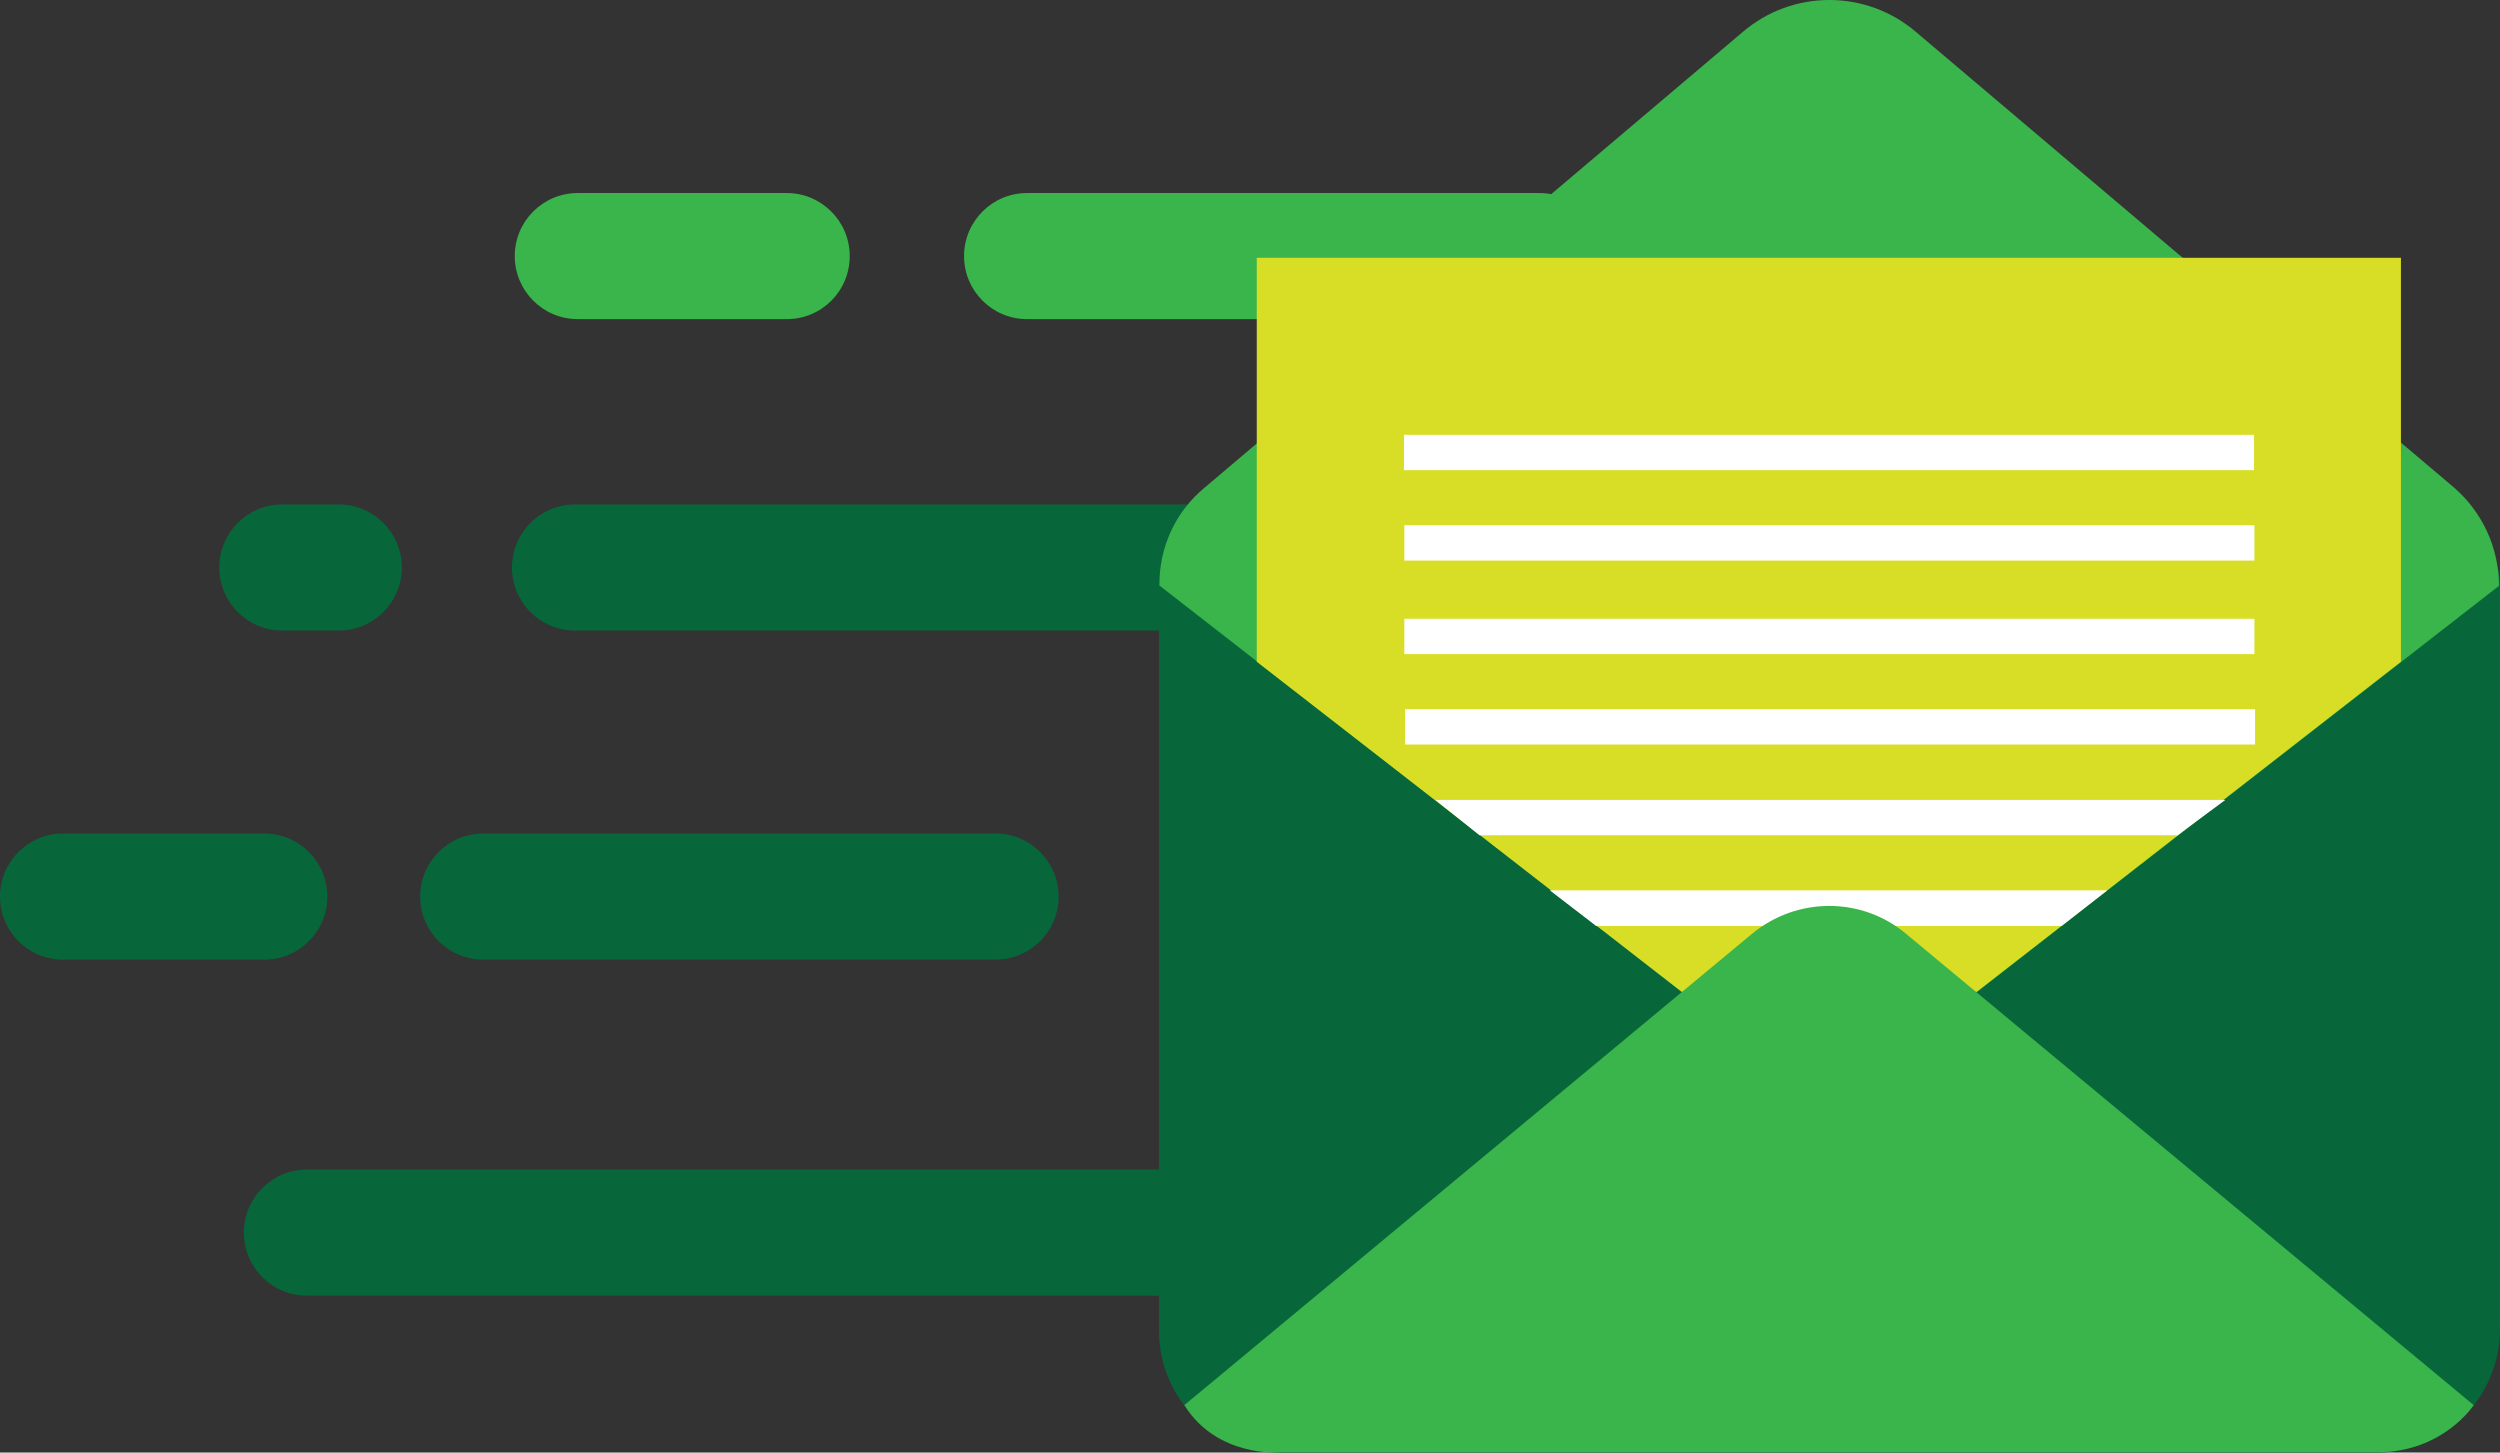 <?xml version="1.0" encoding="utf-8"?>
<svg viewBox="1253.3 1373.575 721.7 419.325" width="721.7" height="419.325" xmlns="http://www.w3.org/2000/svg">
  <rect x="1253.3" y="1373.575" width="721.7" height="419.325" fill="#333333" stroke="none"/>
  <defs>
    <style type="text/css">
	.st0{fill:#FFFFFF;}
	.st1{fill:#D8DE26;}
	.st2{fill:#0D6737;}
	.st3{fill:#3BB54C;}
	.st4{fill:#08683A;}
	.st5{fill:#096839;}
	.st6{fill:#8EC640;}
	.st7{fill:#39B54C;}
	.st8{fill:#1E224F;}
	.st9{fill:#07673A;}
	.st10{fill:#0C9447;}
</style>
  </defs>
  <g id="XMLID_55_">
    <path id="XMLID_217_" class="st7" d="M1697.7,1465.7h-147.9c-10.1,0-18.2-8.2-18.2-18.2v0c0-10.1,8.2-18.2,18.2-18.2h147.9 c10.1,0,18.2,8.2,18.2,18.2v0C1716,1457.6,1707.8,1465.7,1697.7,1465.7z"/>
    <path id="XMLID_214_" class="st7" d="M1480.4,1465.7h-60.3c-10.1,0-18.2-8.2-18.2-18.2l0,0c0-10.1,8.2-18.2,18.2-18.2h60.3 c10.1,0,18.2,8.2,18.2,18.2l0,0C1498.6,1457.6,1490.5,1465.7,1480.4,1465.7z"/>
    <path id="XMLID_211_" class="st9" d="M1540.7,1650.6h-147.9c-10.1,0-18.2-8.2-18.2-18.2l0,0c0-10.1,8.2-18.2,18.2-18.2h147.9 c10.1,0,18.2,8.2,18.2,18.2l0,0C1558.9,1642.5,1550.7,1650.6,1540.7,1650.6z"/>
    <path id="XMLID_208_" class="st9" d="M1329.6,1650.6h-58.1c-10.1,0-18.2-8.2-18.2-18.2l0,0c0-10.1,8.2-18.2,18.2-18.2h58.1 c10.1,0,18.2,8.2,18.2,18.2l0,0C1347.8,1642.5,1339.6,1650.6,1329.6,1650.6z"/>
    <path id="XMLID_195_" class="st9" d="M1632.1,1555.6h-212.8c-10.1,0-18.2-8.2-18.2-18.2v0c0-10.1,8.2-18.2,18.2-18.2h212.8 c10.1,0,18.2,8.2,18.2,18.2v0C1650.3,1547.5,1642.1,1555.6,1632.1,1555.6z"/>
    <path id="XMLID_191_" class="st9" d="M1351.1,1555.6h-16.3c-10.1,0-18.2-8.2-18.2-18.2v0c0-10.1,8.2-18.2,18.2-18.2h16.3 c10.1,0,18.2,8.2,18.2,18.2v0C1369.3,1547.5,1361.1,1555.6,1351.1,1555.6z"/>
    <path id="XMLID_143_" class="st9" d="M1620.9,1747.6h-279c-10.1,0-18.2-8.2-18.2-18.2l0,0c0-10.1,8.2-18.2,18.2-18.2h279 c10.1,0,18.2,8.2,18.2,18.2l0,0C1639.2,1739.5,1631,1747.6,1620.9,1747.6z"/>
    <path id="XMLID_167_" class="st9" d="M1939.7,1792.9h-316.8c-19.4,0-35-15.8-35-35v-205.2c0-15.2,12.3-27.4,27.4-27.4h342.9 c9.3,0,16.8,7.6,16.8,16.8v215.6C1974.7,1777.1,1959.1,1792.9,1939.7,1792.9z"/>
    <path id="XMLID_159_" class="st7" d="M1601.1,1514.3l155.3-131.5c14.4-12.3,35.6-12.3,50,0l155.3,131.5c8.2,7.1,13,17.4,13,28.4 l0,0l-193.3,150.4L1588,1542.6l0,0C1587.9,1531.6,1592.6,1521.3,1601.1,1514.3z"/>
    <polygon id="XMLID_149_" class="st1" points="1946.4,1448 1616.1,1448 1616.1,1564.6 1738.8,1659.9 1823.9,1659.9 1946.4,1564.6 &#9;&#10;&#9;&#9;"/>
    <rect id="XMLID_142_" x="1658.6" y="1499.1" class="st0" width="245.4" height="10.2"/>
    <rect id="XMLID_135_" x="1658.7" y="1525.2" class="st0" width="245.4" height="10.2"/>
    <rect id="XMLID_189_" x="1658.7" y="1552.2" class="st0" width="245.4" height="10.2"/>
    <rect id="XMLID_133_" x="1658.9" y="1578.3" class="st0" width="245.4" height="10.2"/>
    <polygon id="XMLID_194_" class="st0" points="1881.9,1614.7 1680.4,1614.7 1667.7,1604.5 1895.7,1604.5 &#9;"/>
    <polygon id="XMLID_190_" class="st0" points="1848.4,1640.9 1714.1,1640.9 1700.7,1630.6 1861.6,1630.6 &#9;"/>
    <path id="XMLID_129_" class="st7" d="M1595.2,1779.2l163.8-136c13-10.8,31.8-10.8,44.6,0l163.8,136c0,0-8.8,13.6-27.8,13.6 s-19,0-19,0h-297.7C1622.9,1792.9,1604.6,1794.4,1595.2,1779.2z"/>
  </g>
</svg>